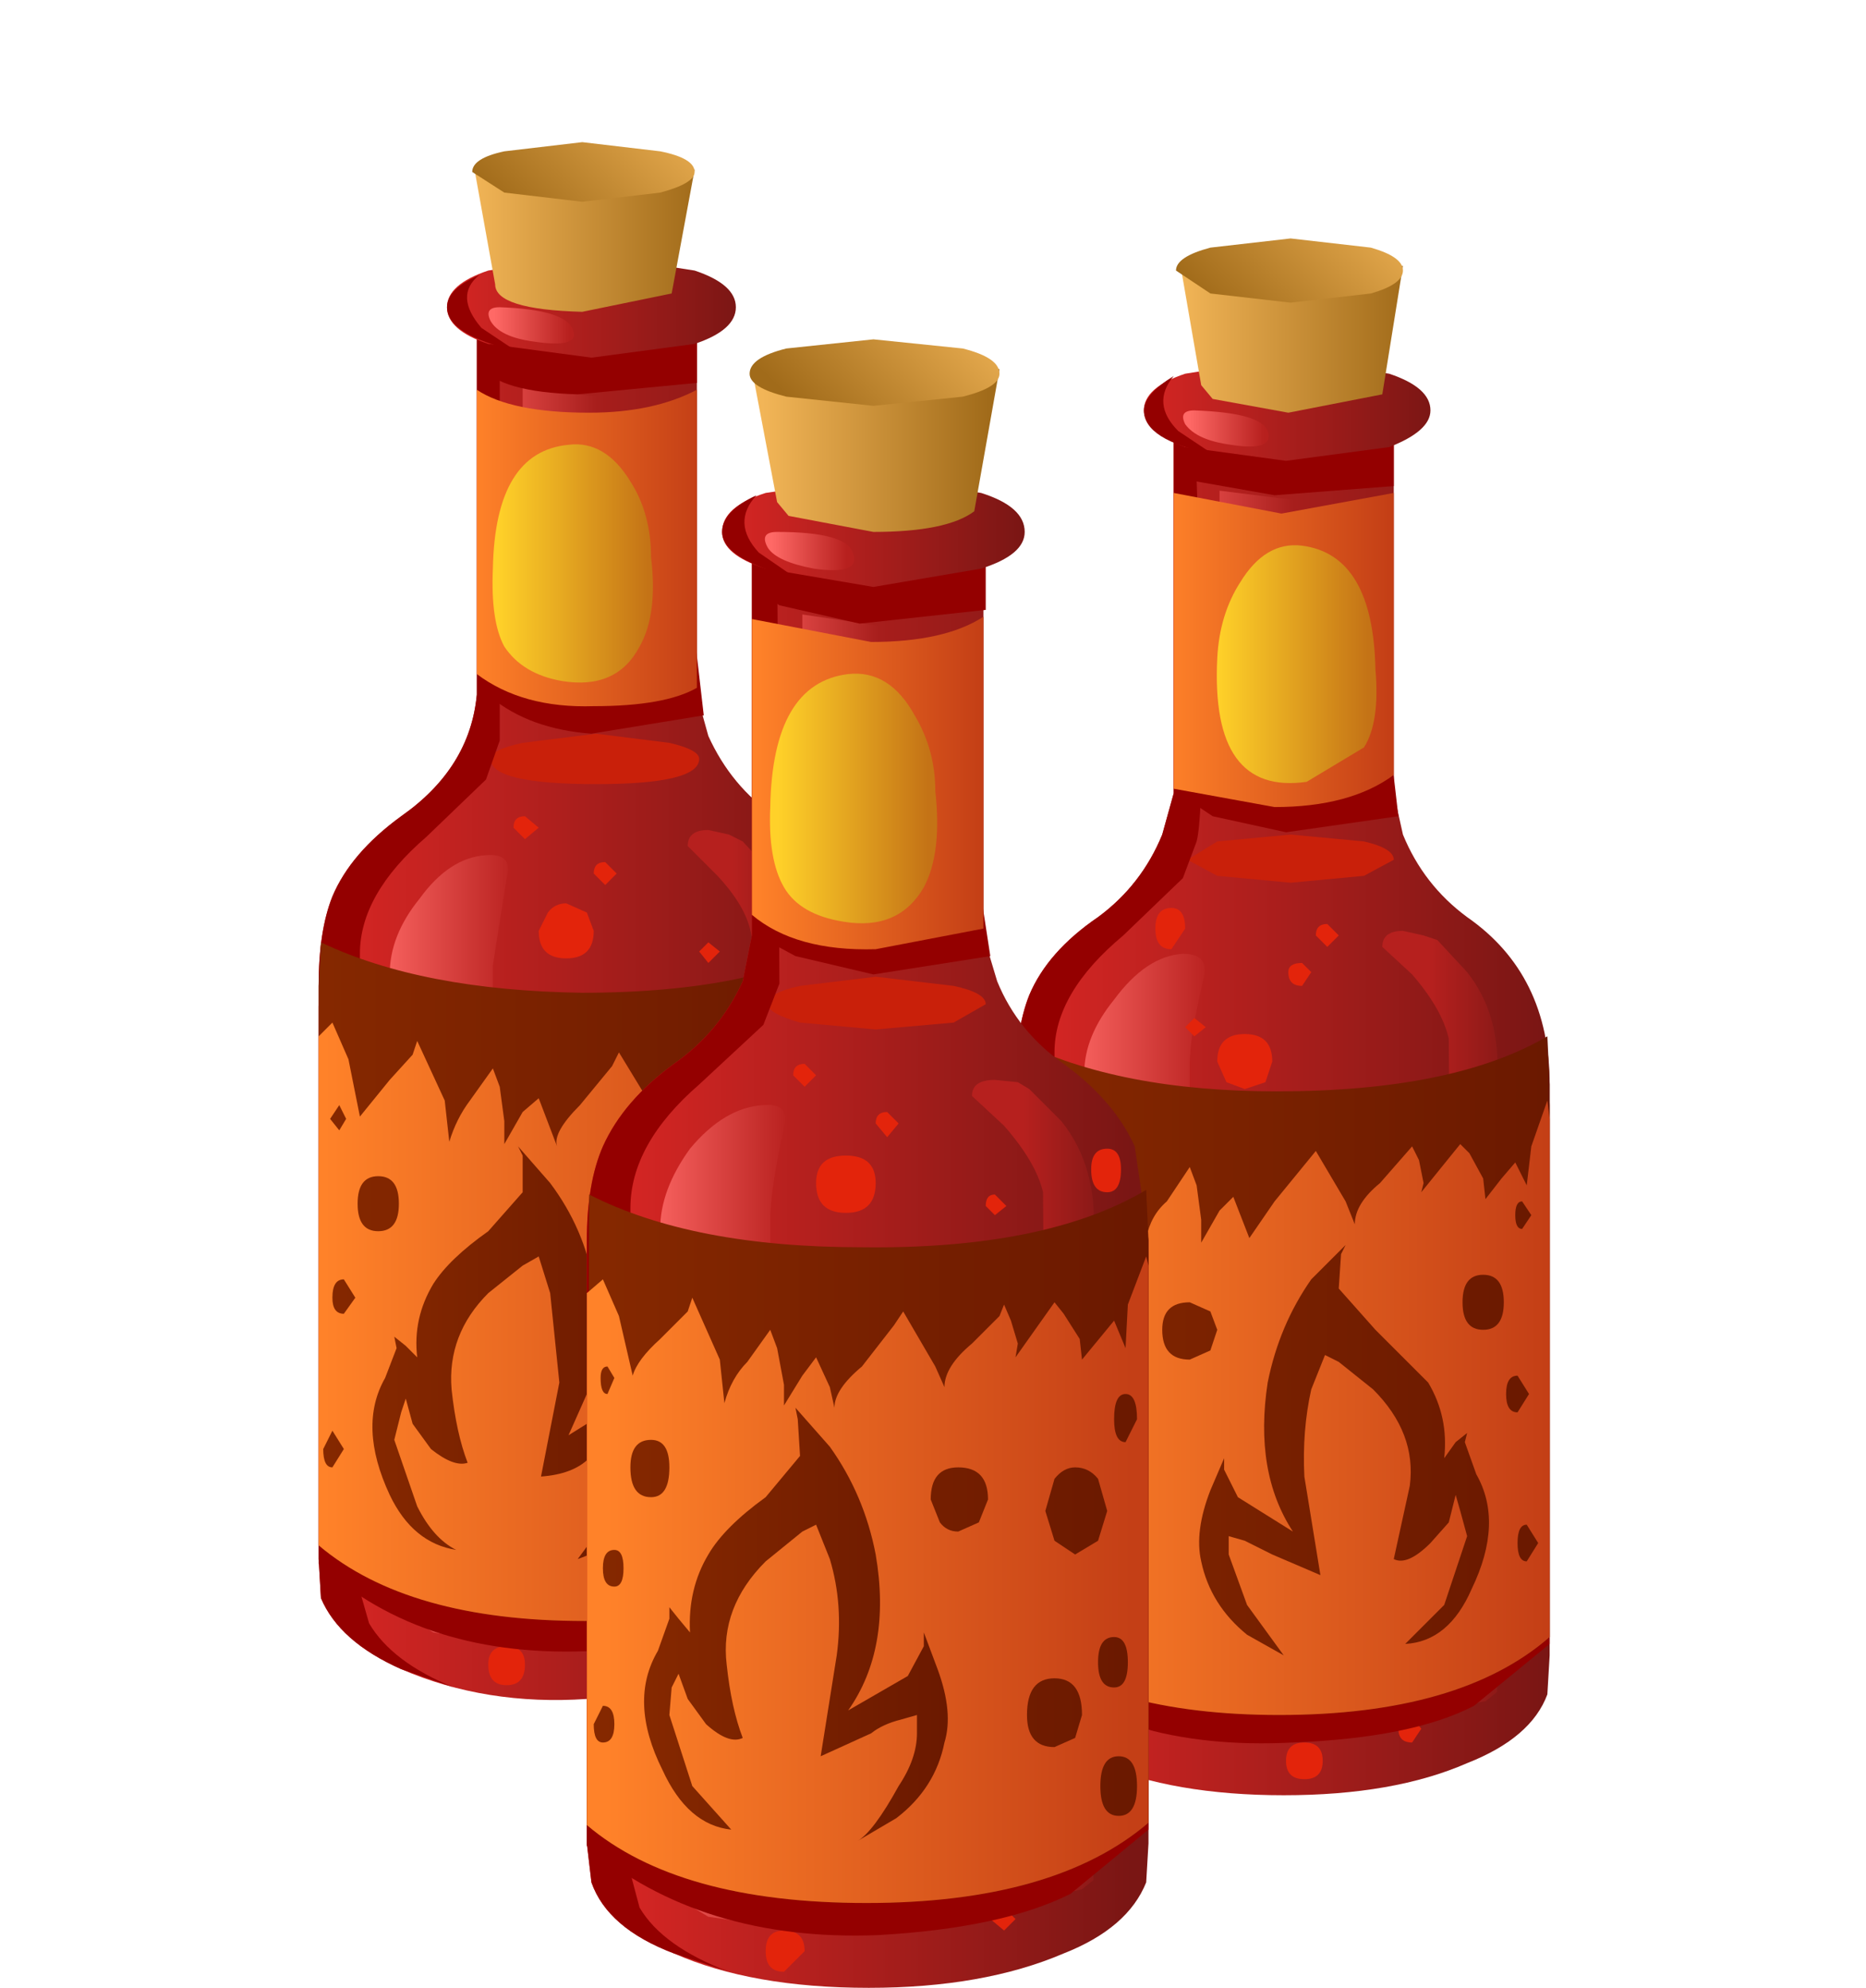 <?xml version="1.0" encoding="UTF-8" standalone="no"?>
<svg xmlns:xlink="http://www.w3.org/1999/xlink" height="43.35px" width="40.7px" xmlns="http://www.w3.org/2000/svg">
  <g transform="matrix(1.0, 0.0, 0.0, 1.0, 0.0, 0.0)">
    <use height="40.25" transform="matrix(1.0, 0.0, 0.0, 1.0, 6.95, 3.1)" width="26.85" xlink:href="#sprite0"/>
  </g>
  <defs>
    <g id="sprite0" transform="matrix(1.0, 0.0, 0.0, 1.0, 0.0, 0.0)">
      <use height="40.25" transform="matrix(1.0, 0.0, 0.0, 1.0, 0.0, 0.0)" width="26.85" xlink:href="#shape0"/>
    </g>
    <g id="shape0" transform="matrix(1.0, 0.0, 0.0, 1.0, 0.0, 0.0)">
      <path d="M3.45 3.7 L5.5 3.3 5.5 3.15 5.85 3.2 6.2 3.15 6.2 3.3 8.25 3.7 8.25 12.05 8.5 12.95 Q9.0 14.05 9.95 14.7 11.0 15.5 11.4 16.45 L11.7 18.4 11.7 30.9 11.65 31.75 Q11.3 32.7 9.95 33.3 8.05 34.1 5.85 33.95 3.65 34.1 1.8 33.3 0.45 32.7 0.05 31.75 L0.0 30.9 0.0 18.4 Q0.0 17.2 0.3 16.45 0.7 15.5 1.8 14.7 3.3 13.65 3.45 12.05 L3.45 3.7" fill="url(#gradient0)" fill-rule="evenodd" stroke="none"/>
      <path d="M8.3 13.45 Q8.3 14.0 6.05 14.0 3.75 14.0 3.75 13.45 3.75 13.25 4.45 13.1 L6.05 12.9 7.65 13.1 Q8.3 13.25 8.3 13.45" fill="#c9200a" fill-rule="evenodd" stroke="none"/>
      <path d="M3.45 3.7 L3.95 3.6 3.95 13.05 3.65 13.9 2.35 15.15 Q0.9 16.4 0.9 17.7 L0.9 31.6 1.1 32.3 Q1.6 33.15 2.95 33.7 L1.8 33.3 Q0.45 32.7 0.05 31.75 L0.0 30.9 0.0 18.4 Q0.0 17.2 0.3 16.45 0.7 15.5 1.8 14.7 3.3 13.65 3.45 12.05 L3.45 3.7" fill="#940000" fill-rule="evenodd" stroke="none"/>
      <path d="M3.65 15.55 Q4.25 15.5 4.1 16.05 L3.8 17.95 3.8 32.7 2.5 32.5 1.8 32.05 1.55 31.75 1.55 18.15 Q1.55 17.3 2.2 16.5 2.85 15.6 3.65 15.55" fill="url(#gradient1)" fill-rule="evenodd" stroke="none"/>
      <path d="M4.45 5.35 L6.1 5.55 6.1 11.9 Q5.1 11.95 4.45 11.4 L4.45 5.35" fill="url(#gradient2)" fill-rule="evenodd" stroke="none"/>
      <path d="M8.05 15.35 Q8.05 15.0 8.5 15.0 L8.95 15.1 9.25 15.25 9.85 15.9 Q10.65 16.9 10.6 18.3 L10.6 31.7 10.25 31.9 9.45 32.1 9.55 25.1 9.45 17.4 Q9.4 16.75 8.7 16.0 L8.05 15.35" fill="url(#gradient3)" fill-rule="evenodd" stroke="none"/>
      <path d="M6.0 17.2 Q6.0 17.8 5.4 17.8 4.8 17.8 4.8 17.2 L5.0 16.8 Q5.15 16.6 5.4 16.6 L5.85 16.8 6.0 17.2" fill="#e3240b" fill-rule="evenodd" stroke="none"/>
      <path d="M6.5 15.95 L6.25 16.2 6.0 15.95 Q6.0 15.7 6.25 15.7 L6.5 15.95" fill="#e3240b" fill-rule="evenodd" stroke="none"/>
      <path d="M4.8 14.95 L4.5 15.2 4.25 14.95 Q4.25 14.7 4.5 14.7 L4.8 14.95" fill="#e3240b" fill-rule="evenodd" stroke="none"/>
      <path d="M8.75 17.65 L8.5 17.9 8.3 17.65 8.5 17.45 8.75 17.65" fill="#e3240b" fill-rule="evenodd" stroke="none"/>
      <path d="M11.15 16.9 Q11.15 17.35 10.85 17.35 10.5 17.35 10.5 16.9 10.5 16.5 10.85 16.5 11.15 16.5 11.15 16.9" fill="#e3240b" fill-rule="evenodd" stroke="none"/>
      <path d="M4.5 33.2 Q4.5 33.65 4.1 33.65 3.7 33.65 3.7 33.2 3.7 32.8 4.1 32.8 4.5 32.8 4.5 33.2" fill="#e3240b" fill-rule="evenodd" stroke="none"/>
      <path d="M8.9 32.55 L8.65 32.8 8.45 32.55 8.65 32.3 8.9 32.55" fill="#e3240b" fill-rule="evenodd" stroke="none"/>
      <path d="M3.75 11.25 L7.3 10.3 7.75 10.45 Q8.2 10.7 8.25 11.2 L8.4 12.5 5.95 12.9 Q4.6 12.8 3.75 12.1 L3.75 11.25" fill="#940000" fill-rule="evenodd" stroke="none"/>
      <path d="M0.05 17.85 Q2.15 18.95 5.75 18.95 9.65 19.0 11.65 17.75 L11.7 18.85 11.7 30.7 10.05 32.0 Q8.65 32.75 6.05 32.9 2.3 33.1 0.0 31.0 L0.0 18.85 0.05 17.85" fill="#940000" fill-rule="evenodd" stroke="none"/>
      <path d="M0.05 17.45 Q2.25 18.5 5.75 18.55 9.65 18.55 11.65 17.3 L11.7 18.4 11.7 30.5 Q9.85 32.25 5.8 32.25 1.95 32.25 0.0 30.6 L0.0 18.4 0.05 17.45" fill="url(#gradient4)" fill-rule="evenodd" stroke="none"/>
      <path d="M0.0 19.5 L0.3 19.2 0.65 20.0 0.9 21.25 1.55 20.45 2.05 19.9 2.15 19.6 2.75 20.9 2.85 21.8 Q3.0 21.3 3.3 20.9 L3.8 20.2 3.95 20.6 4.05 21.35 4.05 21.85 4.45 21.15 4.8 20.85 5.2 21.9 Q5.1 21.6 5.7 21.0 L6.4 20.15 6.55 19.85 7.25 21.0 7.45 21.5 Q7.45 21.05 8.0 20.55 L8.55 20.0 8.65 19.75 8.85 20.1 8.95 20.55 8.9 20.8 9.8 19.7 10.0 19.9 10.25 20.45 10.35 20.9 10.65 20.45 10.95 20.1 11.2 20.6 11.3 19.75 11.65 18.7 11.7 18.95 11.7 30.5 Q9.85 32.25 5.8 32.25 1.95 32.25 0.0 30.6 L0.0 19.5" fill="url(#gradient5)" fill-rule="evenodd" stroke="none"/>
      <path d="M8.25 11.9 Q7.55 12.3 6.0 12.3 4.45 12.35 3.45 11.6 L3.45 5.4 Q4.2 5.9 5.9 5.9 7.3 5.9 8.25 5.4 L8.25 11.9" fill="url(#gradient6)" fill-rule="evenodd" stroke="none"/>
      <path d="M4.85 3.6 L8.25 3.7 8.25 5.25 5.65 5.5 Q3.95 5.45 3.55 4.9 L3.55 4.05 4.85 3.6" fill="#940000" fill-rule="evenodd" stroke="none"/>
      <path d="M9.1 3.6 Q9.1 4.1 8.2 4.4 L5.95 4.7 3.7 4.4 Q2.8 4.1 2.8 3.6 2.8 3.1 3.7 2.8 L5.95 2.45 8.2 2.8 Q9.1 3.1 9.1 3.6" fill="url(#gradient7)" fill-rule="evenodd" stroke="none"/>
      <path d="M3.55 4.05 L4.3 4.55 Q2.8 4.2 2.8 3.6 2.8 3.2 3.5 2.9 2.95 3.35 3.55 4.05" fill="#940000" fill-rule="evenodd" stroke="none"/>
      <path d="M3.95 3.6 Q5.4 3.65 5.55 4.1 5.7 4.5 4.7 4.35 3.95 4.25 3.75 3.9 3.6 3.6 3.95 3.6" fill="url(#gradient8)" fill-rule="evenodd" stroke="none"/>
      <path d="M5.45 6.6 Q6.25 6.5 6.8 7.4 7.25 8.1 7.25 9.05 7.4 10.3 7.0 11.0 6.5 11.95 5.3 11.75 4.45 11.6 4.05 11.0 3.75 10.45 3.8 9.3 3.85 6.75 5.45 6.6" fill="url(#gradient9)" fill-rule="evenodd" stroke="none"/>
      <path d="M4.45 24.5 L3.7 25.1 Q2.8 26.0 2.9 27.2 3.0 28.15 3.25 28.8 2.95 28.9 2.45 28.5 L2.05 27.95 1.9 27.4 1.8 27.7 1.65 28.3 2.15 29.75 Q2.5 30.45 3.0 30.7 2.05 30.55 1.55 29.5 0.85 28.0 1.45 26.95 L1.7 26.3 1.65 26.05 1.9 26.25 2.15 26.5 Q2.05 25.65 2.5 24.9 2.85 24.35 3.7 23.75 L4.45 22.9 4.45 22.1 4.35 21.9 5.05 22.7 Q5.8 23.7 6.0 24.9 6.25 26.15 5.85 27.3 L5.45 28.2 6.65 27.45 7.05 26.9 7.0 26.55 7.3 27.3 Q7.65 28.2 7.45 28.9 7.2 30.35 5.65 30.9 L6.5 29.75 6.85 28.7 6.85 28.3 6.55 28.4 Q6.15 28.5 5.9 28.7 5.55 29.05 4.85 29.1 L5.25 27.05 5.05 25.1 4.8 24.3 4.45 24.5" fill="url(#gradient10)" fill-rule="evenodd" stroke="none"/>
      <path d="M10.85 24.05 L10.65 24.7 10.2 24.95 9.75 24.7 9.55 24.05 9.75 23.35 Q9.9 23.1 10.2 23.1 L10.65 23.35 10.85 24.05" fill="url(#gradient11)" fill-rule="evenodd" stroke="none"/>
      <path d="M11.45 22.1 L11.2 22.6 Q10.95 22.6 10.95 22.1 10.95 21.6 11.2 21.6 L11.45 22.1" fill="url(#gradient12)" fill-rule="evenodd" stroke="none"/>
      <path d="M10.35 28.25 L10.2 28.75 9.75 28.95 Q9.5 28.95 9.35 28.75 L9.15 28.25 9.35 27.75 Q9.5 27.5 9.75 27.5 L10.2 27.7 10.35 28.25" fill="url(#gradient13)" fill-rule="evenodd" stroke="none"/>
      <path d="M11.3 27.2 Q11.3 27.7 10.95 27.7 10.65 27.7 10.65 27.2 10.65 26.7 10.95 26.7 11.3 26.7 11.3 27.2" fill="url(#gradient14)" fill-rule="evenodd" stroke="none"/>
      <path d="M8.35 23.8 L8.2 24.25 7.75 24.45 Q7.15 24.45 7.15 23.8 7.15 23.1 7.75 23.1 L8.2 23.3 8.35 23.8" fill="url(#gradient15)" fill-rule="evenodd" stroke="none"/>
      <path d="M1.75 23.15 Q1.75 23.75 1.3 23.75 0.85 23.75 0.85 23.15 0.85 22.55 1.3 22.55 1.75 22.55 1.75 23.15" fill="url(#gradient16)" fill-rule="evenodd" stroke="none"/>
      <path d="M0.8 25.2 L0.55 25.55 Q0.3 25.55 0.3 25.2 0.3 24.8 0.55 24.8 L0.8 25.2" fill="url(#gradient17)" fill-rule="evenodd" stroke="none"/>
      <path d="M0.6 21.3 L0.45 21.55 0.25 21.3 0.45 21.0 0.6 21.3" fill="url(#gradient18)" fill-rule="evenodd" stroke="none"/>
      <path d="M0.55 28.5 L0.3 28.9 Q0.1 28.9 0.1 28.5 L0.3 28.1 0.55 28.5" fill="url(#gradient19)" fill-rule="evenodd" stroke="none"/>
      <path d="M11.45 29.75 Q11.45 30.35 11.05 30.35 L10.85 30.2 10.7 29.75 Q10.7 29.5 10.85 29.35 L11.05 29.15 Q11.45 29.15 11.45 29.75" fill="url(#gradient20)" fill-rule="evenodd" stroke="none"/>
      <path d="M3.85 3.1 L3.4 0.6 8.2 0.6 7.7 3.3 5.75 3.7 Q3.85 3.65 3.85 3.1" fill="url(#gradient21)" fill-rule="evenodd" stroke="none"/>
      <path d="M8.2 0.65 Q8.2 0.9 7.45 1.1 L5.75 1.3 4.05 1.1 3.35 0.65 Q3.35 0.35 4.05 0.2 L5.75 0.0 7.45 0.2 Q8.2 0.35 8.2 0.65" fill="url(#gradient22)" fill-rule="evenodd" stroke="none"/>
      <path d="M20.7 5.4 L21.05 5.45 21.35 5.4 21.35 5.5 23.45 5.95 23.45 14.2 23.65 15.1 Q24.1 16.2 25.05 16.9 26.85 18.15 26.85 20.55 L26.85 33.0 26.8 33.85 Q26.45 34.8 25.05 35.35 23.45 36.05 21.05 36.05 18.65 36.05 17.0 35.35 15.65 34.8 15.25 33.85 L15.2 33.0 15.2 20.55 Q15.2 19.35 15.5 18.6 15.9 17.65 17.0 16.9 17.95 16.2 18.4 15.1 L18.65 14.2 18.65 5.95 20.7 5.5 20.7 5.4" fill="url(#gradient23)" fill-rule="evenodd" stroke="none"/>
      <path d="M23.45 15.65 L22.8 16.0 21.2 16.15 19.6 16.0 18.95 15.65 19.6 15.25 21.2 15.1 22.8 15.25 Q23.45 15.4 23.45 15.65" fill="#c9200a" fill-rule="evenodd" stroke="none"/>
      <path d="M17.0 16.9 Q17.95 16.2 18.4 15.1 L18.65 14.2 18.65 5.95 19.1 5.85 Q19.4 14.3 19.15 15.25 L18.85 16.05 17.55 17.3 Q16.05 18.55 16.05 19.85 L16.05 33.7 16.25 34.4 Q16.75 35.25 18.1 35.7 L17.0 35.35 Q15.65 34.8 15.25 33.85 L15.2 33.0 15.2 20.55 Q15.2 19.35 15.5 18.6 15.9 17.65 17.0 16.9" fill="#940000" fill-rule="evenodd" stroke="none"/>
      <path d="M18.85 17.7 Q19.45 17.7 19.3 18.25 19.0 19.5 19.0 20.1 L19.0 34.8 17.7 34.55 Q17.3 34.45 17.0 34.1 L16.7 33.85 16.7 20.3 Q16.7 19.5 17.35 18.7 18.05 17.75 18.85 17.7" fill="url(#gradient24)" fill-rule="evenodd" stroke="none"/>
      <path d="M19.65 7.6 L21.25 7.8 21.25 14.1 Q20.25 14.15 19.65 13.6 L19.65 7.6" fill="url(#gradient25)" fill-rule="evenodd" stroke="none"/>
      <path d="M23.2 17.55 Q23.2 17.2 23.65 17.2 L24.1 17.3 24.4 17.4 25.05 18.1 Q25.8 19.05 25.7 20.45 L25.7 33.8 25.45 34.0 24.65 34.15 24.7 27.25 24.65 19.55 Q24.5 18.9 23.85 18.15 L23.2 17.55" fill="url(#gradient26)" fill-rule="evenodd" stroke="none"/>
      <path d="M20.8 20.05 L20.65 20.5 20.2 20.65 19.8 20.5 19.6 20.05 Q19.6 19.45 20.2 19.45 20.8 19.45 20.8 20.05" fill="#e3240b" fill-rule="evenodd" stroke="none"/>
      <path d="M21.65 18.1 L21.45 18.4 Q21.15 18.4 21.15 18.1 21.15 17.9 21.45 17.9 L21.65 18.1" fill="#e3240b" fill-rule="evenodd" stroke="none"/>
      <path d="M22.25 17.3 L22.0 17.55 21.75 17.3 Q21.75 17.05 22.0 17.05 L22.25 17.3" fill="#e3240b" fill-rule="evenodd" stroke="none"/>
      <path d="M19.35 19.3 L19.1 19.5 18.9 19.3 19.1 19.1 19.35 19.3" fill="#e3240b" fill-rule="evenodd" stroke="none"/>
      <path d="M18.9 17.15 L18.6 17.6 Q18.25 17.6 18.25 17.15 18.25 16.7 18.6 16.7 18.9 16.7 18.9 17.15" fill="#e3240b" fill-rule="evenodd" stroke="none"/>
      <path d="M21.9 35.3 Q21.9 35.7 21.5 35.7 21.1 35.7 21.1 35.3 21.1 34.9 21.5 34.9 21.9 34.9 21.9 35.3" fill="#e3240b" fill-rule="evenodd" stroke="none"/>
      <path d="M24.05 34.6 L23.85 34.9 Q23.55 34.9 23.55 34.6 23.55 34.35 23.85 34.35 L24.05 34.6" fill="#e3240b" fill-rule="evenodd" stroke="none"/>
      <path d="M18.95 13.45 L22.45 12.5 22.85 12.65 Q23.3 12.9 23.4 13.4 L23.55 14.7 21.1 15.05 19.5 14.7 18.9 14.3 18.95 13.45" fill="#940000" fill-rule="evenodd" stroke="none"/>
      <path d="M15.2 33.1 L15.2 21.0 15.25 20.0 Q17.25 21.1 20.9 21.1 24.65 21.15 26.8 19.9 L26.85 21.0 26.85 32.75 25.2 34.1 Q23.85 34.8 21.25 34.9 17.45 35.1 15.2 33.1" fill="#940000" fill-rule="evenodd" stroke="none"/>
      <path d="M15.25 19.6 Q17.45 20.7 20.9 20.7 24.75 20.7 26.8 19.5 L26.85 20.55 26.85 32.6 Q24.9 34.3 20.95 34.3 17.15 34.3 15.2 32.7 L15.2 20.55 15.25 19.6" fill="url(#gradient27)" fill-rule="evenodd" stroke="none"/>
      <path d="M15.2 32.7 L15.2 21.65 15.5 21.35 15.85 22.1 16.1 23.35 Q16.25 23.05 16.75 22.6 L17.35 21.75 17.9 23.05 18.05 23.9 Q18.15 23.4 18.5 23.1 L19.0 22.35 19.15 22.75 19.25 23.5 19.25 24.0 19.65 23.3 19.95 23.0 20.3 23.9 20.85 23.1 21.75 22.0 22.4 23.1 22.6 23.6 Q22.6 23.15 23.15 22.7 L23.85 21.9 24.0 22.2 24.1 22.7 24.05 22.9 24.9 21.85 25.1 22.05 25.4 22.6 25.45 23.05 25.8 22.6 26.1 22.25 26.35 22.75 26.45 21.9 26.8 20.9 26.85 21.3 26.85 32.6 Q24.9 34.3 20.95 34.3 17.15 34.3 15.2 32.7" fill="url(#gradient28)" fill-rule="evenodd" stroke="none"/>
      <path d="M18.65 14.1 L18.65 7.65 21.0 8.1 23.45 7.65 23.45 13.8 Q22.5 14.5 20.85 14.5 L18.65 14.1" fill="url(#gradient29)" fill-rule="evenodd" stroke="none"/>
      <path d="M20.05 5.85 L23.45 5.95 23.45 7.5 20.85 7.7 19.15 7.4 18.75 7.1 18.75 6.3 20.05 5.85" fill="#940000" fill-rule="evenodd" stroke="none"/>
      <path d="M24.25 5.85 Q24.25 6.3 23.35 6.65 L21.1 6.95 18.9 6.65 Q18.0 6.3 18.0 5.85 18.0 5.35 18.9 5.05 L21.1 4.7 23.35 5.05 Q24.25 5.35 24.25 5.85" fill="url(#gradient30)" fill-rule="evenodd" stroke="none"/>
      <path d="M18.75 6.3 L19.5 6.8 Q18.0 6.5 18.0 5.85 18.0 5.5 18.65 5.1 18.15 5.7 18.75 6.3" fill="#940000" fill-rule="evenodd" stroke="none"/>
      <path d="M19.1 5.85 Q20.55 5.9 20.7 6.3 20.85 6.75 19.9 6.6 19.15 6.5 18.9 6.15 18.75 5.85 19.1 5.85" fill="url(#gradient31)" fill-rule="evenodd" stroke="none"/>
      <path d="M21.45 8.8 Q23.0 9.0 23.05 11.5 23.15 12.65 22.8 13.2 L21.55 13.95 Q19.45 14.25 19.6 11.25 19.65 10.3 20.1 9.6 20.65 8.7 21.45 8.8" fill="url(#gradient32)" fill-rule="evenodd" stroke="none"/>
      <path d="M24.55 28.7 L24.8 28.35 25.05 28.15 25.0 28.35 25.25 29.05 Q25.85 30.1 25.15 31.55 24.65 32.7 23.7 32.75 L24.55 31.9 25.05 30.4 24.9 29.85 24.8 29.5 24.65 30.1 24.25 30.55 Q23.75 31.05 23.45 30.9 L23.8 29.3 Q23.95 28.15 23.0 27.2 L22.25 26.6 21.95 26.45 21.65 27.2 Q21.45 28.1 21.5 29.1 L21.85 31.25 20.8 30.8 20.2 30.5 19.85 30.4 19.85 30.8 20.25 31.9 21.05 33.0 20.25 32.55 Q19.45 31.9 19.25 30.95 19.1 30.3 19.45 29.4 L19.75 28.7 19.75 28.95 20.05 29.55 21.25 30.3 Q20.4 29.0 20.7 27.05 20.95 25.8 21.65 24.8 L22.4 24.05 22.3 24.25 22.25 25.0 23.05 25.9 24.2 27.05 Q24.65 27.8 24.55 28.7" fill="url(#gradient33)" fill-rule="evenodd" stroke="none"/>
      <path d="M15.9 26.15 L16.1 25.5 Q16.3 25.2 16.55 25.2 16.85 25.2 17.05 25.5 L17.25 26.15 17.05 26.8 16.55 27.1 16.1 26.8 15.9 26.15" fill="url(#gradient34)" fill-rule="evenodd" stroke="none"/>
      <path d="M15.3 24.25 Q15.3 23.75 15.55 23.75 15.8 23.75 15.8 24.25 L15.55 24.75 Q15.3 24.75 15.3 24.25" fill="url(#gradient35)" fill-rule="evenodd" stroke="none"/>
      <path d="M16.4 30.35 L16.6 29.85 Q16.75 29.65 17.0 29.65 L17.45 29.85 17.6 30.35 17.45 30.9 17.0 31.1 Q16.75 31.1 16.6 30.9 L16.4 30.35" fill="url(#gradient36)" fill-rule="evenodd" stroke="none"/>
      <path d="M15.45 29.3 Q15.45 28.8 15.8 28.8 16.1 28.8 16.1 29.3 16.1 29.85 15.8 29.85 15.45 29.85 15.45 29.3" fill="url(#gradient37)" fill-rule="evenodd" stroke="none"/>
      <path d="M18.4 25.9 Q18.4 25.3 19.0 25.3 L19.45 25.5 19.6 25.9 19.45 26.35 19.0 26.55 Q18.4 26.55 18.4 25.9" fill="url(#gradient38)" fill-rule="evenodd" stroke="none"/>
      <path d="M24.95 25.3 Q24.95 24.7 25.4 24.7 25.85 24.7 25.85 25.3 25.85 25.9 25.4 25.9 24.95 25.9 24.95 25.3" fill="url(#gradient39)" fill-rule="evenodd" stroke="none"/>
      <path d="M25.9 27.3 Q25.9 26.9 26.15 26.9 L26.4 27.3 26.15 27.7 Q25.9 27.7 25.9 27.3" fill="url(#gradient40)" fill-rule="evenodd" stroke="none"/>
      <path d="M26.1 23.4 Q26.1 23.1 26.25 23.1 L26.45 23.4 26.25 23.7 Q26.1 23.7 26.1 23.4" fill="url(#gradient41)" fill-rule="evenodd" stroke="none"/>
      <path d="M26.15 30.55 Q26.15 30.15 26.35 30.15 L26.6 30.55 26.35 30.95 Q26.15 30.95 26.15 30.55" fill="url(#gradient42)" fill-rule="evenodd" stroke="none"/>
      <path d="M15.3 31.85 Q15.3 31.25 15.65 31.25 16.05 31.25 16.05 31.85 16.05 32.45 15.65 32.45 15.3 32.45 15.3 31.85" fill="url(#gradient43)" fill-rule="evenodd" stroke="none"/>
      <path d="M19.25 5.3 L18.8 2.7 23.65 2.7 23.2 5.5 21.15 5.9 19.5 5.6 19.25 5.3" fill="url(#gradient44)" fill-rule="evenodd" stroke="none"/>
      <path d="M23.65 2.8 Q23.65 3.1 22.95 3.3 L21.2 3.5 19.45 3.3 18.7 2.8 Q18.7 2.5 19.45 2.3 L21.2 2.1 22.95 2.3 Q23.65 2.5 23.65 2.8" fill="url(#gradient45)" fill-rule="evenodd" stroke="none"/>
      <path d="M12.0 8.1 L12.35 8.0 12.35 8.15 14.5 8.6 14.5 17.3 14.8 18.3 Q15.25 19.4 16.25 20.1 17.35 20.9 17.8 21.9 L18.1 23.95 18.1 37.1 18.05 37.95 Q17.65 38.95 16.25 39.5 14.5 40.25 12.0 40.25 9.45 40.25 7.75 39.5 6.3 38.95 5.95 37.95 L5.85 37.1 5.85 23.95 Q5.85 22.7 6.2 21.9 6.65 20.9 7.75 20.1 8.75 19.4 9.25 18.3 L9.45 17.3 9.45 8.6 11.65 8.15 11.65 8.0 12.0 8.1" fill="url(#gradient46)" fill-rule="evenodd" stroke="none"/>
      <path d="M14.55 18.8 L13.85 19.2 12.15 19.35 10.5 19.2 Q9.8 19.0 9.8 18.8 9.8 18.55 10.5 18.4 L12.15 18.2 13.85 18.4 Q14.55 18.55 14.55 18.8" fill="#c9200a" fill-rule="evenodd" stroke="none"/>
      <path d="M10.05 18.35 L9.7 19.25 8.3 20.55 Q6.8 21.85 6.8 23.25 L6.8 37.75 7.0 38.5 Q7.5 39.35 8.95 39.9 L7.75 39.5 Q6.3 38.95 5.95 37.95 L5.85 37.1 5.85 23.95 Q5.85 22.7 6.2 21.9 6.65 20.9 7.75 20.1 8.75 19.4 9.25 18.3 L9.45 17.3 9.45 8.6 10.0 8.5 10.05 18.35" fill="#940000" fill-rule="evenodd" stroke="none"/>
      <path d="M9.7 21.0 Q10.3 20.95 10.15 21.5 9.85 22.85 9.85 23.5 L9.85 38.9 8.5 38.7 7.75 38.25 7.45 37.9 7.45 23.7 Q7.45 22.85 8.1 21.95 8.85 21.05 9.7 21.0" fill="url(#gradient47)" fill-rule="evenodd" stroke="none"/>
      <path d="M10.55 10.3 L12.25 10.55 12.25 17.2 Q11.25 17.25 10.55 16.65 L10.55 10.3" fill="url(#gradient48)" fill-rule="evenodd" stroke="none"/>
      <path d="M14.25 20.8 Q14.25 20.45 14.75 20.45 L15.25 20.5 15.5 20.65 16.2 21.35 Q17.0 22.35 16.9 23.85 L16.9 37.9 16.65 38.1 15.8 38.3 15.85 31.0 15.8 22.9 Q15.65 22.25 14.95 21.45 L14.25 20.8" fill="url(#gradient49)" fill-rule="evenodd" stroke="none"/>
      <path d="M12.15 22.7 Q12.15 23.35 11.5 23.35 10.85 23.35 10.85 22.7 10.85 22.1 11.5 22.1 12.15 22.1 12.15 22.7" fill="#e3240b" fill-rule="evenodd" stroke="none"/>
      <path d="M12.65 21.4 L12.4 21.7 12.15 21.4 Q12.15 21.15 12.4 21.15 L12.65 21.4" fill="#e3240b" fill-rule="evenodd" stroke="none"/>
      <path d="M10.85 20.35 L10.6 20.6 10.35 20.35 Q10.35 20.1 10.6 20.1 L10.85 20.35" fill="#e3240b" fill-rule="evenodd" stroke="none"/>
      <path d="M15.0 23.2 L14.75 23.4 14.55 23.2 Q14.55 22.95 14.75 22.95 L15.0 23.2" fill="#e3240b" fill-rule="evenodd" stroke="none"/>
      <path d="M17.5 22.4 Q17.5 22.9 17.2 22.9 16.85 22.9 16.85 22.4 16.85 21.95 17.2 21.95 17.5 21.95 17.5 22.4" fill="#e3240b" fill-rule="evenodd" stroke="none"/>
      <path d="M10.6 39.45 L10.15 39.9 Q9.75 39.9 9.75 39.45 9.75 39.0 10.15 39.0 10.6 39.0 10.6 39.45" fill="#e3240b" fill-rule="evenodd" stroke="none"/>
      <path d="M15.2 38.75 L14.95 39.0 14.65 38.75 Q14.65 38.5 14.95 38.5 L15.2 38.75" fill="#e3240b" fill-rule="evenodd" stroke="none"/>
      <path d="M9.8 16.5 L13.5 15.5 13.95 15.65 Q14.4 15.9 14.45 16.45 L14.65 17.75 12.1 18.15 10.4 17.75 9.75 17.4 9.8 16.5" fill="#940000" fill-rule="evenodd" stroke="none"/>
      <path d="M5.85 37.15 L5.9 23.4 Q8.15 24.5 11.85 24.55 15.85 24.6 18.05 23.3 L18.1 24.4 18.1 36.8 16.4 38.2 Q14.9 38.95 12.2 39.1 8.35 39.25 5.85 37.15" fill="#940000" fill-rule="evenodd" stroke="none"/>
      <path d="M5.85 36.7 L5.9 22.95 Q8.15 24.1 11.85 24.1 15.85 24.15 18.05 22.85 L18.1 23.95 18.1 36.65 Q16.05 38.4 11.95 38.4 7.85 38.4 5.85 36.7" fill="url(#gradient50)" fill-rule="evenodd" stroke="none"/>
      <path d="M10.85 26.5 L11.15 27.15 11.25 27.6 Q11.25 27.2 11.85 26.7 L12.55 25.8 12.75 25.5 13.45 26.7 13.65 27.15 Q13.65 26.7 14.25 26.2 L14.85 25.6 14.95 25.35 15.1 25.7 15.25 26.2 15.2 26.5 16.05 25.3 16.25 25.55 16.6 26.1 16.65 26.55 17.35 25.7 17.6 26.3 17.65 25.35 18.05 24.3 18.1 24.5 18.1 36.65 Q16.05 38.4 11.95 38.4 7.85 38.4 5.85 36.7 L5.85 25.1 6.2 24.8 6.55 25.6 6.85 26.9 Q6.95 26.55 7.45 26.1 L8.05 25.5 8.15 25.2 8.75 26.55 8.85 27.5 Q9.0 26.95 9.35 26.6 L9.85 25.9 10.0 26.3 10.15 27.1 10.15 27.55 10.55 26.9 10.85 26.5" fill="url(#gradient51)" fill-rule="evenodd" stroke="none"/>
      <path d="M14.5 17.15 L12.15 17.6 Q10.4 17.65 9.45 16.85 L9.45 10.4 12.05 10.9 Q13.65 10.9 14.5 10.35 L14.5 17.15" fill="url(#gradient52)" fill-rule="evenodd" stroke="none"/>
      <path d="M10.95 8.5 L14.55 8.6 14.55 10.2 11.8 10.5 10.05 10.1 9.6 9.8 9.6 8.95 10.95 8.5" fill="#940000" fill-rule="evenodd" stroke="none"/>
      <path d="M15.4 8.5 Q15.4 9.0 14.45 9.3 L12.1 9.7 9.75 9.3 Q8.8 9.0 8.8 8.5 8.8 7.95 9.75 7.65 L12.1 7.3 14.45 7.65 Q15.4 7.95 15.4 8.5" fill="url(#gradient53)" fill-rule="evenodd" stroke="none"/>
      <path d="M9.6 8.95 L10.4 9.5 Q8.8 9.1 8.8 8.5 8.8 8.05 9.55 7.7 9.0 8.3 9.6 8.95" fill="#940000" fill-rule="evenodd" stroke="none"/>
      <path d="M10.0 8.5 Q11.5 8.5 11.65 8.95 11.85 9.45 10.8 9.3 10.0 9.15 9.8 8.85 9.6 8.5 10.0 8.5" fill="url(#gradient54)" fill-rule="evenodd" stroke="none"/>
      <path d="M11.55 11.6 Q12.45 11.5 13.0 12.5 13.45 13.25 13.45 14.15 13.6 15.5 13.2 16.25 12.65 17.2 11.45 17.0 10.5 16.85 10.15 16.25 9.8 15.65 9.85 14.5 9.9 11.8 11.55 11.6" fill="url(#gradient55)" fill-rule="evenodd" stroke="none"/>
      <path d="M11.15 28.45 Q11.9 29.5 12.15 30.8 12.5 32.85 11.55 34.2 L12.85 33.45 13.2 32.8 13.2 32.5 13.5 33.3 Q13.85 34.25 13.65 34.9 13.45 35.9 12.6 36.55 L11.75 37.05 Q12.1 36.85 12.65 35.85 13.05 35.25 13.05 34.7 L13.05 34.3 12.7 34.4 Q12.3 34.5 12.05 34.7 L10.95 35.2 11.3 33.0 Q11.45 31.9 11.15 30.9 L10.85 30.15 10.55 30.3 9.75 30.95 Q8.75 31.95 8.9 33.2 9.0 34.15 9.25 34.8 8.95 34.95 8.45 34.5 L8.05 33.95 7.85 33.4 7.7 33.7 7.65 34.3 8.15 35.85 9.0 36.8 Q8.05 36.7 7.5 35.5 6.75 34.0 7.4 32.9 L7.65 32.2 7.65 31.95 7.85 32.2 8.1 32.5 Q8.05 31.55 8.5 30.8 8.85 30.2 9.75 29.55 L10.5 28.65 10.45 27.85 10.4 27.6 11.15 28.45" fill="url(#gradient56)" fill-rule="evenodd" stroke="none"/>
      <path d="M17.2 29.85 L17.0 30.5 16.5 30.8 16.05 30.5 15.85 29.85 16.05 29.15 Q16.25 28.9 16.5 28.9 16.8 28.9 17.0 29.15 L17.2 29.85" fill="url(#gradient57)" fill-rule="evenodd" stroke="none"/>
      <path d="M17.85 27.85 L17.6 28.35 Q17.35 28.35 17.35 27.85 17.35 27.3 17.6 27.3 17.85 27.3 17.85 27.85" fill="url(#gradient58)" fill-rule="evenodd" stroke="none"/>
      <path d="M16.65 34.3 L16.5 34.8 16.05 35.0 Q15.45 35.0 15.45 34.3 15.45 33.5 16.05 33.5 16.65 33.5 16.65 34.3" fill="url(#gradient59)" fill-rule="evenodd" stroke="none"/>
      <path d="M17.65 33.15 Q17.65 33.7 17.35 33.7 17.0 33.7 17.0 33.15 17.0 32.6 17.35 32.6 17.65 32.6 17.65 33.15" fill="url(#gradient60)" fill-rule="evenodd" stroke="none"/>
      <path d="M14.6 29.6 L14.4 30.1 13.95 30.3 Q13.7 30.3 13.55 30.1 L13.35 29.6 Q13.35 28.9 13.95 28.9 14.6 28.9 14.6 29.6" fill="url(#gradient61)" fill-rule="evenodd" stroke="none"/>
      <path d="M7.65 28.9 Q7.65 29.55 7.25 29.55 6.8 29.55 6.8 28.9 6.8 28.3 7.25 28.3 7.65 28.3 7.65 28.9" fill="url(#gradient62)" fill-rule="evenodd" stroke="none"/>
      <path d="M6.65 31.1 Q6.65 31.5 6.45 31.5 6.2 31.5 6.2 31.1 6.2 30.7 6.45 30.7 6.65 30.7 6.65 31.1" fill="url(#gradient63)" fill-rule="evenodd" stroke="none"/>
      <path d="M6.45 26.95 L6.3 27.3 Q6.15 27.3 6.15 26.95 6.15 26.7 6.3 26.7 L6.45 26.95" fill="url(#gradient64)" fill-rule="evenodd" stroke="none"/>
      <path d="M6.45 34.5 Q6.45 34.9 6.2 34.9 6.0 34.9 6.0 34.5 L6.2 34.1 Q6.45 34.1 6.45 34.5" fill="url(#gradient65)" fill-rule="evenodd" stroke="none"/>
      <path d="M17.85 35.85 Q17.85 36.5 17.45 36.5 17.05 36.5 17.05 35.85 17.05 35.2 17.45 35.2 17.85 35.2 17.85 35.85" fill="url(#gradient66)" fill-rule="evenodd" stroke="none"/>
      <path d="M10.0 7.85 L9.45 4.95 14.85 4.95 14.3 8.05 Q13.7 8.5 12.1 8.5 L10.25 8.15 10.0 7.85" fill="url(#gradient67)" fill-rule="evenodd" stroke="none"/>
      <path d="M14.85 5.05 Q14.85 5.35 14.05 5.55 L12.1 5.75 10.2 5.55 Q9.4 5.35 9.4 5.05 9.4 4.7 10.2 4.5 L12.1 4.3 14.05 4.5 Q14.85 4.7 14.85 5.05" fill="url(#gradient68)" fill-rule="evenodd" stroke="none"/>
    </g>
    <linearGradient gradientTransform="matrix(0.007, 0.0, 0.0, -0.007, 5.85, 18.55)" gradientUnits="userSpaceOnUse" id="gradient0" spreadMethod="pad" x1="-819.2" x2="819.2">
      <stop offset="0.0" stop-color="#d82624"/>
      <stop offset="1.0" stop-color="#7a1614"/>
    </linearGradient>
    <linearGradient gradientTransform="matrix(0.002, 0.0, 0.0, -0.002, 2.7, 24.1)" gradientUnits="userSpaceOnUse" id="gradient1" spreadMethod="pad" x1="-819.2" x2="819.2">
      <stop offset="0.0" stop-color="#ff6966"/>
      <stop offset="1.0" stop-color="#b7201e"/>
    </linearGradient>
    <linearGradient gradientTransform="matrix(0.001, 0.0, 0.0, -0.001, 5.25, 8.65)" gradientUnits="userSpaceOnUse" id="gradient2" spreadMethod="pad" x1="-819.2" x2="819.2">
      <stop offset="0.0" stop-color="#d8413f"/>
      <stop offset="1.0" stop-color="#a71e1c"/>
    </linearGradient>
    <linearGradient gradientTransform="matrix(0.001, 0.0, 0.0, -0.001, 9.85, 23.55)" gradientUnits="userSpaceOnUse" id="gradient3" spreadMethod="pad" x1="-819.2" x2="819.2">
      <stop offset="0.0" stop-color="#b6201e"/>
      <stop offset="1.0" stop-color="#891917"/>
    </linearGradient>
    <linearGradient gradientTransform="matrix(0.007, 0.0, 0.0, -0.007, 5.85, 24.75)" gradientUnits="userSpaceOnUse" id="gradient4" spreadMethod="pad" x1="-819.2" x2="819.2">
      <stop offset="0.0" stop-color="#852800"/>
      <stop offset="1.0" stop-color="#6b1900"/>
    </linearGradient>
    <linearGradient gradientTransform="matrix(0.007, 0.0, 0.0, -0.007, 5.85, 25.5)" gradientUnits="userSpaceOnUse" id="gradient5" spreadMethod="pad" x1="-819.2" x2="819.2">
      <stop offset="0.0" stop-color="#ff8229"/>
      <stop offset="1.0" stop-color="#c43f16"/>
    </linearGradient>
    <linearGradient gradientTransform="matrix(0.003, 0.0, 0.0, -0.003, 5.85, 8.9)" gradientUnits="userSpaceOnUse" id="gradient6" spreadMethod="pad" x1="-819.2" x2="819.2">
      <stop offset="0.0" stop-color="#ff8229"/>
      <stop offset="1.0" stop-color="#c43f16"/>
    </linearGradient>
    <linearGradient gradientTransform="matrix(0.004, 0.0, 0.0, -0.004, 5.95, 3.6)" gradientUnits="userSpaceOnUse" id="gradient7" spreadMethod="pad" x1="-819.2" x2="819.2">
      <stop offset="0.0" stop-color="#d82624"/>
      <stop offset="1.0" stop-color="#7a1614"/>
    </linearGradient>
    <linearGradient gradientTransform="matrix(0.001, 0.0, 0.0, -0.001, 4.65, 4.0)" gradientUnits="userSpaceOnUse" id="gradient8" spreadMethod="pad" x1="-819.2" x2="819.2">
      <stop offset="0.0" stop-color="#ff6966"/>
      <stop offset="1.0" stop-color="#b7201e"/>
    </linearGradient>
    <linearGradient gradientTransform="matrix(0.002, 0.0, 0.0, -0.002, 5.55, 9.2)" gradientUnits="userSpaceOnUse" id="gradient9" spreadMethod="pad" x1="-819.2" x2="819.2">
      <stop offset="0.0" stop-color="#ffd129"/>
      <stop offset="1.0" stop-color="#c47316"/>
    </linearGradient>
    <linearGradient gradientTransform="matrix(0.004, 0.0, 0.0, -0.004, 4.35, 26.4)" gradientUnits="userSpaceOnUse" id="gradient10" spreadMethod="pad" x1="-819.2" x2="819.2">
      <stop offset="0.0" stop-color="#852800"/>
      <stop offset="1.0" stop-color="#6b1900"/>
    </linearGradient>
    <linearGradient gradientTransform="matrix(0.007, 0.0, 0.0, -0.007, 5.75, 24.05)" gradientUnits="userSpaceOnUse" id="gradient11" spreadMethod="pad" x1="-819.2" x2="819.2">
      <stop offset="0.0" stop-color="#852800"/>
      <stop offset="1.0" stop-color="#6b1900"/>
    </linearGradient>
    <linearGradient gradientTransform="matrix(0.007, 0.0, 0.0, -0.007, 5.75, 22.1)" gradientUnits="userSpaceOnUse" id="gradient12" spreadMethod="pad" x1="-819.2" x2="819.2">
      <stop offset="0.0" stop-color="#852800"/>
      <stop offset="1.0" stop-color="#6b1900"/>
    </linearGradient>
    <linearGradient gradientTransform="matrix(0.007, 0.0, 0.0, -0.006, 5.75, 28.3)" gradientUnits="userSpaceOnUse" id="gradient13" spreadMethod="pad" x1="-819.2" x2="819.2">
      <stop offset="0.0" stop-color="#852800"/>
      <stop offset="1.0" stop-color="#6b1900"/>
    </linearGradient>
    <linearGradient gradientTransform="matrix(0.007, 0.0, 0.0, -0.007, 5.75, 27.2)" gradientUnits="userSpaceOnUse" id="gradient14" spreadMethod="pad" x1="-819.2" x2="819.2">
      <stop offset="0.0" stop-color="#852800"/>
      <stop offset="1.0" stop-color="#6b1900"/>
    </linearGradient>
    <linearGradient gradientTransform="matrix(0.007, 0.0, 0.0, -0.007, 5.75, 23.8)" gradientUnits="userSpaceOnUse" id="gradient15" spreadMethod="pad" x1="-819.2" x2="819.2">
      <stop offset="0.0" stop-color="#852800"/>
      <stop offset="1.0" stop-color="#6b1900"/>
    </linearGradient>
    <linearGradient gradientTransform="matrix(0.007, 0.0, 0.0, -0.007, 5.75, 23.15)" gradientUnits="userSpaceOnUse" id="gradient16" spreadMethod="pad" x1="-819.2" x2="819.2">
      <stop offset="0.0" stop-color="#852800"/>
      <stop offset="1.0" stop-color="#6b1900"/>
    </linearGradient>
    <linearGradient gradientTransform="matrix(0.007, 0.0, 0.0, -0.007, 5.7, 25.2)" gradientUnits="userSpaceOnUse" id="gradient17" spreadMethod="pad" x1="-819.2" x2="819.2">
      <stop offset="0.0" stop-color="#852800"/>
      <stop offset="1.0" stop-color="#6b1900"/>
    </linearGradient>
    <linearGradient gradientTransform="matrix(0.007, 0.0, 0.0, -0.007, 5.75, 21.3)" gradientUnits="userSpaceOnUse" id="gradient18" spreadMethod="pad" x1="-819.2" x2="819.2">
      <stop offset="0.0" stop-color="#852800"/>
      <stop offset="1.0" stop-color="#6b1900"/>
    </linearGradient>
    <linearGradient gradientTransform="matrix(0.007, 0.0, 0.0, -0.007, 5.75, 28.5)" gradientUnits="userSpaceOnUse" id="gradient19" spreadMethod="pad" x1="-819.2" x2="819.2">
      <stop offset="0.0" stop-color="#852800"/>
      <stop offset="1.0" stop-color="#6b1900"/>
    </linearGradient>
    <linearGradient gradientTransform="matrix(0.007, 0.0, 0.0, -0.007, 5.75, 29.75)" gradientUnits="userSpaceOnUse" id="gradient20" spreadMethod="pad" x1="-819.2" x2="819.2">
      <stop offset="0.0" stop-color="#852800"/>
      <stop offset="1.0" stop-color="#6b1900"/>
    </linearGradient>
    <linearGradient gradientTransform="matrix(0.003, 0.0, 0.0, -0.003, 5.8, 2.15)" gradientUnits="userSpaceOnUse" id="gradient21" spreadMethod="pad" x1="-819.2" x2="819.2">
      <stop offset="0.0" stop-color="#f2b557"/>
      <stop offset="1.0" stop-color="#a16b1a"/>
    </linearGradient>
    <linearGradient gradientTransform="matrix(-0.002, 0.002, 0.002, 0.002, 6.2, 0.3)" gradientUnits="userSpaceOnUse" id="gradient22" spreadMethod="pad" x1="-819.2" x2="819.2">
      <stop offset="0.0" stop-color="#f2b557"/>
      <stop offset="1.0" stop-color="#a16b1a"/>
    </linearGradient>
    <linearGradient gradientTransform="matrix(0.007, 0.0, 0.0, -0.007, 21.05, 20.7)" gradientUnits="userSpaceOnUse" id="gradient23" spreadMethod="pad" x1="-819.2" x2="819.2">
      <stop offset="0.0" stop-color="#d82624"/>
      <stop offset="1.0" stop-color="#7a1614"/>
    </linearGradient>
    <linearGradient gradientTransform="matrix(0.002, 0.0, 0.0, -0.002, 17.85, 26.25)" gradientUnits="userSpaceOnUse" id="gradient24" spreadMethod="pad" x1="-819.2" x2="819.2">
      <stop offset="0.0" stop-color="#ff6966"/>
      <stop offset="1.0" stop-color="#b7201e"/>
    </linearGradient>
    <linearGradient gradientTransform="matrix(0.001, 0.0, 0.0, -0.001, 20.45, 10.85)" gradientUnits="userSpaceOnUse" id="gradient25" spreadMethod="pad" x1="-819.2" x2="819.2">
      <stop offset="0.0" stop-color="#d8413f"/>
      <stop offset="1.0" stop-color="#a71e1c"/>
    </linearGradient>
    <linearGradient gradientTransform="matrix(0.001, 0.0, 0.0, -0.001, 25.05, 25.7)" gradientUnits="userSpaceOnUse" id="gradient26" spreadMethod="pad" x1="-819.2" x2="819.2">
      <stop offset="0.0" stop-color="#b6201e"/>
      <stop offset="1.0" stop-color="#891917"/>
    </linearGradient>
    <linearGradient gradientTransform="matrix(0.007, 0.0, 0.0, -0.007, 21.05, 26.9)" gradientUnits="userSpaceOnUse" id="gradient27" spreadMethod="pad" x1="-819.2" x2="819.2">
      <stop offset="0.0" stop-color="#852800"/>
      <stop offset="1.0" stop-color="#6b1900"/>
    </linearGradient>
    <linearGradient gradientTransform="matrix(0.007, 0.0, 0.0, -0.007, 21.05, 27.6)" gradientUnits="userSpaceOnUse" id="gradient28" spreadMethod="pad" x1="-819.2" x2="819.2">
      <stop offset="0.0" stop-color="#ff8229"/>
      <stop offset="1.0" stop-color="#c43f16"/>
    </linearGradient>
    <linearGradient gradientTransform="matrix(0.003, 0.0, 0.0, -0.003, 20.9, 11.1)" gradientUnits="userSpaceOnUse" id="gradient29" spreadMethod="pad" x1="-819.2" x2="819.2">
      <stop offset="0.0" stop-color="#ff8229"/>
      <stop offset="1.0" stop-color="#c43f16"/>
    </linearGradient>
    <linearGradient gradientTransform="matrix(0.004, 0.0, 0.0, -0.004, 21.1, 5.85)" gradientUnits="userSpaceOnUse" id="gradient30" spreadMethod="pad" x1="-819.2" x2="819.2">
      <stop offset="0.0" stop-color="#d82624"/>
      <stop offset="1.0" stop-color="#7a1614"/>
    </linearGradient>
    <linearGradient gradientTransform="matrix(0.001, 0.0, 0.0, -0.001, 19.8, 6.25)" gradientUnits="userSpaceOnUse" id="gradient31" spreadMethod="pad" x1="-819.2" x2="819.2">
      <stop offset="0.0" stop-color="#ff6966"/>
      <stop offset="1.0" stop-color="#b7201e"/>
    </linearGradient>
    <linearGradient gradientTransform="matrix(0.002, 0.0, 0.0, -0.002, 21.25, 11.4)" gradientUnits="userSpaceOnUse" id="gradient32" spreadMethod="pad" x1="-819.2" x2="819.2">
      <stop offset="0.0" stop-color="#ffd129"/>
      <stop offset="1.0" stop-color="#c47316"/>
    </linearGradient>
    <linearGradient gradientTransform="matrix(0.007, 0.0, 0.0, 0.007, 20.45, 28.5)" gradientUnits="userSpaceOnUse" id="gradient33" spreadMethod="pad" x1="-819.2" x2="819.2">
      <stop offset="0.0" stop-color="#852800"/>
      <stop offset="1.0" stop-color="#6b1900"/>
    </linearGradient>
    <linearGradient gradientTransform="matrix(0.007, 0.0, 0.0, 0.007, 20.45, 26.15)" gradientUnits="userSpaceOnUse" id="gradient34" spreadMethod="pad" x1="-819.2" x2="819.2">
      <stop offset="0.0" stop-color="#852800"/>
      <stop offset="1.0" stop-color="#6b1900"/>
    </linearGradient>
    <linearGradient gradientTransform="matrix(0.007, 0.0, 0.0, 0.007, 20.45, 24.25)" gradientUnits="userSpaceOnUse" id="gradient35" spreadMethod="pad" x1="-819.2" x2="819.2">
      <stop offset="0.0" stop-color="#852800"/>
      <stop offset="1.0" stop-color="#6b1900"/>
    </linearGradient>
    <linearGradient gradientTransform="matrix(0.007, 0.0, 0.0, 0.006, 20.45, 30.35)" gradientUnits="userSpaceOnUse" id="gradient36" spreadMethod="pad" x1="-819.2" x2="819.2">
      <stop offset="0.0" stop-color="#852800"/>
      <stop offset="1.0" stop-color="#6b1900"/>
    </linearGradient>
    <linearGradient gradientTransform="matrix(0.007, 0.0, 0.0, 0.007, 20.45, 29.3)" gradientUnits="userSpaceOnUse" id="gradient37" spreadMethod="pad" x1="-819.2" x2="819.2">
      <stop offset="0.0" stop-color="#852800"/>
      <stop offset="1.0" stop-color="#6b1900"/>
    </linearGradient>
    <linearGradient gradientTransform="matrix(0.007, 0.0, 0.0, 0.007, 20.45, 25.9)" gradientUnits="userSpaceOnUse" id="gradient38" spreadMethod="pad" x1="-819.2" x2="819.2">
      <stop offset="0.0" stop-color="#852800"/>
      <stop offset="1.0" stop-color="#6b1900"/>
    </linearGradient>
    <linearGradient gradientTransform="matrix(0.007, 0.0, 0.0, 0.007, 20.45, 25.3)" gradientUnits="userSpaceOnUse" id="gradient39" spreadMethod="pad" x1="-819.2" x2="819.2">
      <stop offset="0.0" stop-color="#852800"/>
      <stop offset="1.0" stop-color="#6b1900"/>
    </linearGradient>
    <linearGradient gradientTransform="matrix(0.007, 0.0, 0.0, 0.007, 20.45, 27.3)" gradientUnits="userSpaceOnUse" id="gradient40" spreadMethod="pad" x1="-819.2" x2="819.2">
      <stop offset="0.0" stop-color="#852800"/>
      <stop offset="1.0" stop-color="#6b1900"/>
    </linearGradient>
    <linearGradient gradientTransform="matrix(0.007, 0.0, 0.0, 0.007, 20.45, 23.4)" gradientUnits="userSpaceOnUse" id="gradient41" spreadMethod="pad" x1="-819.2" x2="819.2">
      <stop offset="0.0" stop-color="#852800"/>
      <stop offset="1.0" stop-color="#6b1900"/>
    </linearGradient>
    <linearGradient gradientTransform="matrix(0.007, 0.0, 0.0, 0.007, 20.45, 30.55)" gradientUnits="userSpaceOnUse" id="gradient42" spreadMethod="pad" x1="-819.2" x2="819.2">
      <stop offset="0.0" stop-color="#852800"/>
      <stop offset="1.0" stop-color="#6b1900"/>
    </linearGradient>
    <linearGradient gradientTransform="matrix(0.007, 0.0, 0.0, 0.007, 20.45, 31.85)" gradientUnits="userSpaceOnUse" id="gradient43" spreadMethod="pad" x1="-819.2" x2="819.2">
      <stop offset="0.0" stop-color="#852800"/>
      <stop offset="1.0" stop-color="#6b1900"/>
    </linearGradient>
    <linearGradient gradientTransform="matrix(0.003, 0.0, 0.0, -0.003, 21.25, 4.3)" gradientUnits="userSpaceOnUse" id="gradient44" spreadMethod="pad" x1="-819.2" x2="819.2">
      <stop offset="0.0" stop-color="#f2b557"/>
      <stop offset="1.0" stop-color="#a16b1a"/>
    </linearGradient>
    <linearGradient gradientTransform="matrix(-0.002, 0.002, 0.002, 0.002, 21.65, 2.45)" gradientUnits="userSpaceOnUse" id="gradient45" spreadMethod="pad" x1="-819.2" x2="819.2">
      <stop offset="0.0" stop-color="#f2b557"/>
      <stop offset="1.0" stop-color="#a16b1a"/>
    </linearGradient>
    <linearGradient gradientTransform="matrix(0.007, 0.0, 0.0, -0.007, 12.0, 24.1)" gradientUnits="userSpaceOnUse" id="gradient46" spreadMethod="pad" x1="-819.2" x2="819.2">
      <stop offset="0.0" stop-color="#d82624"/>
      <stop offset="1.0" stop-color="#7a1614"/>
    </linearGradient>
    <linearGradient gradientTransform="matrix(0.002, 0.0, 0.0, -0.002, 8.65, 29.95)" gradientUnits="userSpaceOnUse" id="gradient47" spreadMethod="pad" x1="-819.2" x2="819.2">
      <stop offset="0.0" stop-color="#ff6966"/>
      <stop offset="1.0" stop-color="#b7201e"/>
    </linearGradient>
    <linearGradient gradientTransform="matrix(0.001, 0.0, 0.0, -0.001, 11.4, 13.75)" gradientUnits="userSpaceOnUse" id="gradient48" spreadMethod="pad" x1="-819.2" x2="819.2">
      <stop offset="0.0" stop-color="#d8413f"/>
      <stop offset="1.0" stop-color="#a71e1c"/>
    </linearGradient>
    <linearGradient gradientTransform="matrix(0.001, 0.0, 0.0, -0.001, 16.2, 29.35)" gradientUnits="userSpaceOnUse" id="gradient49" spreadMethod="pad" x1="-819.2" x2="819.2">
      <stop offset="0.0" stop-color="#b6201e"/>
      <stop offset="1.0" stop-color="#891917"/>
    </linearGradient>
    <linearGradient gradientTransform="matrix(0.007, 0.0, 0.0, -0.007, 12.0, 30.65)" gradientUnits="userSpaceOnUse" id="gradient50" spreadMethod="pad" x1="-819.2" x2="819.2">
      <stop offset="0.0" stop-color="#852800"/>
      <stop offset="1.0" stop-color="#6b1900"/>
    </linearGradient>
    <linearGradient gradientTransform="matrix(0.007, 0.0, 0.0, -0.007, 12.0, 31.35)" gradientUnits="userSpaceOnUse" id="gradient51" spreadMethod="pad" x1="-819.2" x2="819.2">
      <stop offset="0.0" stop-color="#ff8229"/>
      <stop offset="1.0" stop-color="#c43f16"/>
    </linearGradient>
    <linearGradient gradientTransform="matrix(0.003, 0.0, 0.0, -0.003, 12.0, 14.0)" gradientUnits="userSpaceOnUse" id="gradient52" spreadMethod="pad" x1="-819.2" x2="819.2">
      <stop offset="0.0" stop-color="#ff8229"/>
      <stop offset="1.0" stop-color="#c43f16"/>
    </linearGradient>
    <linearGradient gradientTransform="matrix(0.004, 0.0, 0.0, -0.004, 12.1, 8.5)" gradientUnits="userSpaceOnUse" id="gradient53" spreadMethod="pad" x1="-819.2" x2="819.2">
      <stop offset="0.0" stop-color="#d82624"/>
      <stop offset="1.0" stop-color="#7a1614"/>
    </linearGradient>
    <linearGradient gradientTransform="matrix(0.001, 0.0, 0.0, -0.001, 10.7, 8.9)" gradientUnits="userSpaceOnUse" id="gradient54" spreadMethod="pad" x1="-819.2" x2="819.2">
      <stop offset="0.0" stop-color="#ff6966"/>
      <stop offset="1.0" stop-color="#b7201e"/>
    </linearGradient>
    <linearGradient gradientTransform="matrix(0.002, 0.0, 0.0, -0.002, 11.65, 14.3)" gradientUnits="userSpaceOnUse" id="gradient55" spreadMethod="pad" x1="-819.2" x2="819.2">
      <stop offset="0.0" stop-color="#ffd129"/>
      <stop offset="1.0" stop-color="#c47316"/>
    </linearGradient>
    <linearGradient gradientTransform="matrix(0.004, 0.0, 0.0, -0.004, 10.45, 32.3)" gradientUnits="userSpaceOnUse" id="gradient56" spreadMethod="pad" x1="-819.2" x2="819.2">
      <stop offset="0.0" stop-color="#852800"/>
      <stop offset="1.0" stop-color="#6b1900"/>
    </linearGradient>
    <linearGradient gradientTransform="matrix(0.007, 0.0, 0.0, -0.007, 11.85, 29.85)" gradientUnits="userSpaceOnUse" id="gradient57" spreadMethod="pad" x1="-819.2" x2="819.2">
      <stop offset="0.0" stop-color="#852800"/>
      <stop offset="1.0" stop-color="#6b1900"/>
    </linearGradient>
    <linearGradient gradientTransform="matrix(0.007, 0.0, 0.0, -0.007, 11.85, 27.85)" gradientUnits="userSpaceOnUse" id="gradient58" spreadMethod="pad" x1="-819.2" x2="819.2">
      <stop offset="0.0" stop-color="#852800"/>
      <stop offset="1.0" stop-color="#6b1900"/>
    </linearGradient>
    <linearGradient gradientTransform="matrix(0.007, 0.0, 0.0, -0.006, 11.85, 34.3)" gradientUnits="userSpaceOnUse" id="gradient59" spreadMethod="pad" x1="-819.2" x2="819.2">
      <stop offset="0.0" stop-color="#852800"/>
      <stop offset="1.0" stop-color="#6b1900"/>
    </linearGradient>
    <linearGradient gradientTransform="matrix(0.007, 0.0, 0.0, -0.007, 11.85, 33.15)" gradientUnits="userSpaceOnUse" id="gradient60" spreadMethod="pad" x1="-819.2" x2="819.2">
      <stop offset="0.0" stop-color="#852800"/>
      <stop offset="1.0" stop-color="#6b1900"/>
    </linearGradient>
    <linearGradient gradientTransform="matrix(0.007, 0.0, 0.0, -0.007, 11.85, 29.6)" gradientUnits="userSpaceOnUse" id="gradient61" spreadMethod="pad" x1="-819.2" x2="819.2">
      <stop offset="0.0" stop-color="#852800"/>
      <stop offset="1.0" stop-color="#6b1900"/>
    </linearGradient>
    <linearGradient gradientTransform="matrix(0.007, 0.0, 0.0, -0.007, 11.85, 28.9)" gradientUnits="userSpaceOnUse" id="gradient62" spreadMethod="pad" x1="-819.2" x2="819.2">
      <stop offset="0.0" stop-color="#852800"/>
      <stop offset="1.0" stop-color="#6b1900"/>
    </linearGradient>
    <linearGradient gradientTransform="matrix(0.007, 0.0, 0.0, -0.007, 11.85, 31.1)" gradientUnits="userSpaceOnUse" id="gradient63" spreadMethod="pad" x1="-819.2" x2="819.2">
      <stop offset="0.0" stop-color="#852800"/>
      <stop offset="1.0" stop-color="#6b1900"/>
    </linearGradient>
    <linearGradient gradientTransform="matrix(0.007, 0.0, 0.0, -0.007, 11.85, 26.95)" gradientUnits="userSpaceOnUse" id="gradient64" spreadMethod="pad" x1="-819.2" x2="819.2">
      <stop offset="0.0" stop-color="#852800"/>
      <stop offset="1.0" stop-color="#6b1900"/>
    </linearGradient>
    <linearGradient gradientTransform="matrix(0.007, 0.0, 0.0, -0.007, 11.85, 34.5)" gradientUnits="userSpaceOnUse" id="gradient65" spreadMethod="pad" x1="-819.2" x2="819.2">
      <stop offset="0.0" stop-color="#852800"/>
      <stop offset="1.0" stop-color="#6b1900"/>
    </linearGradient>
    <linearGradient gradientTransform="matrix(0.007, 0.0, 0.0, -0.007, 11.85, 35.85)" gradientUnits="userSpaceOnUse" id="gradient66" spreadMethod="pad" x1="-819.2" x2="819.2">
      <stop offset="0.0" stop-color="#852800"/>
      <stop offset="1.0" stop-color="#6b1900"/>
    </linearGradient>
    <linearGradient gradientTransform="matrix(0.003, 0.0, 0.0, -0.003, 12.15, 6.7)" gradientUnits="userSpaceOnUse" id="gradient67" spreadMethod="pad" x1="-819.2" x2="819.2">
      <stop offset="0.0" stop-color="#f2b557"/>
      <stop offset="1.0" stop-color="#a16b1a"/>
    </linearGradient>
    <linearGradient gradientTransform="matrix(-0.002, 0.002, 0.002, 0.002, 12.6, 4.65)" gradientUnits="userSpaceOnUse" id="gradient68" spreadMethod="pad" x1="-819.2" x2="819.2">
      <stop offset="0.0" stop-color="#f2b557"/>
      <stop offset="1.0" stop-color="#a16b1a"/>
    </linearGradient>
  </defs>
</svg>
